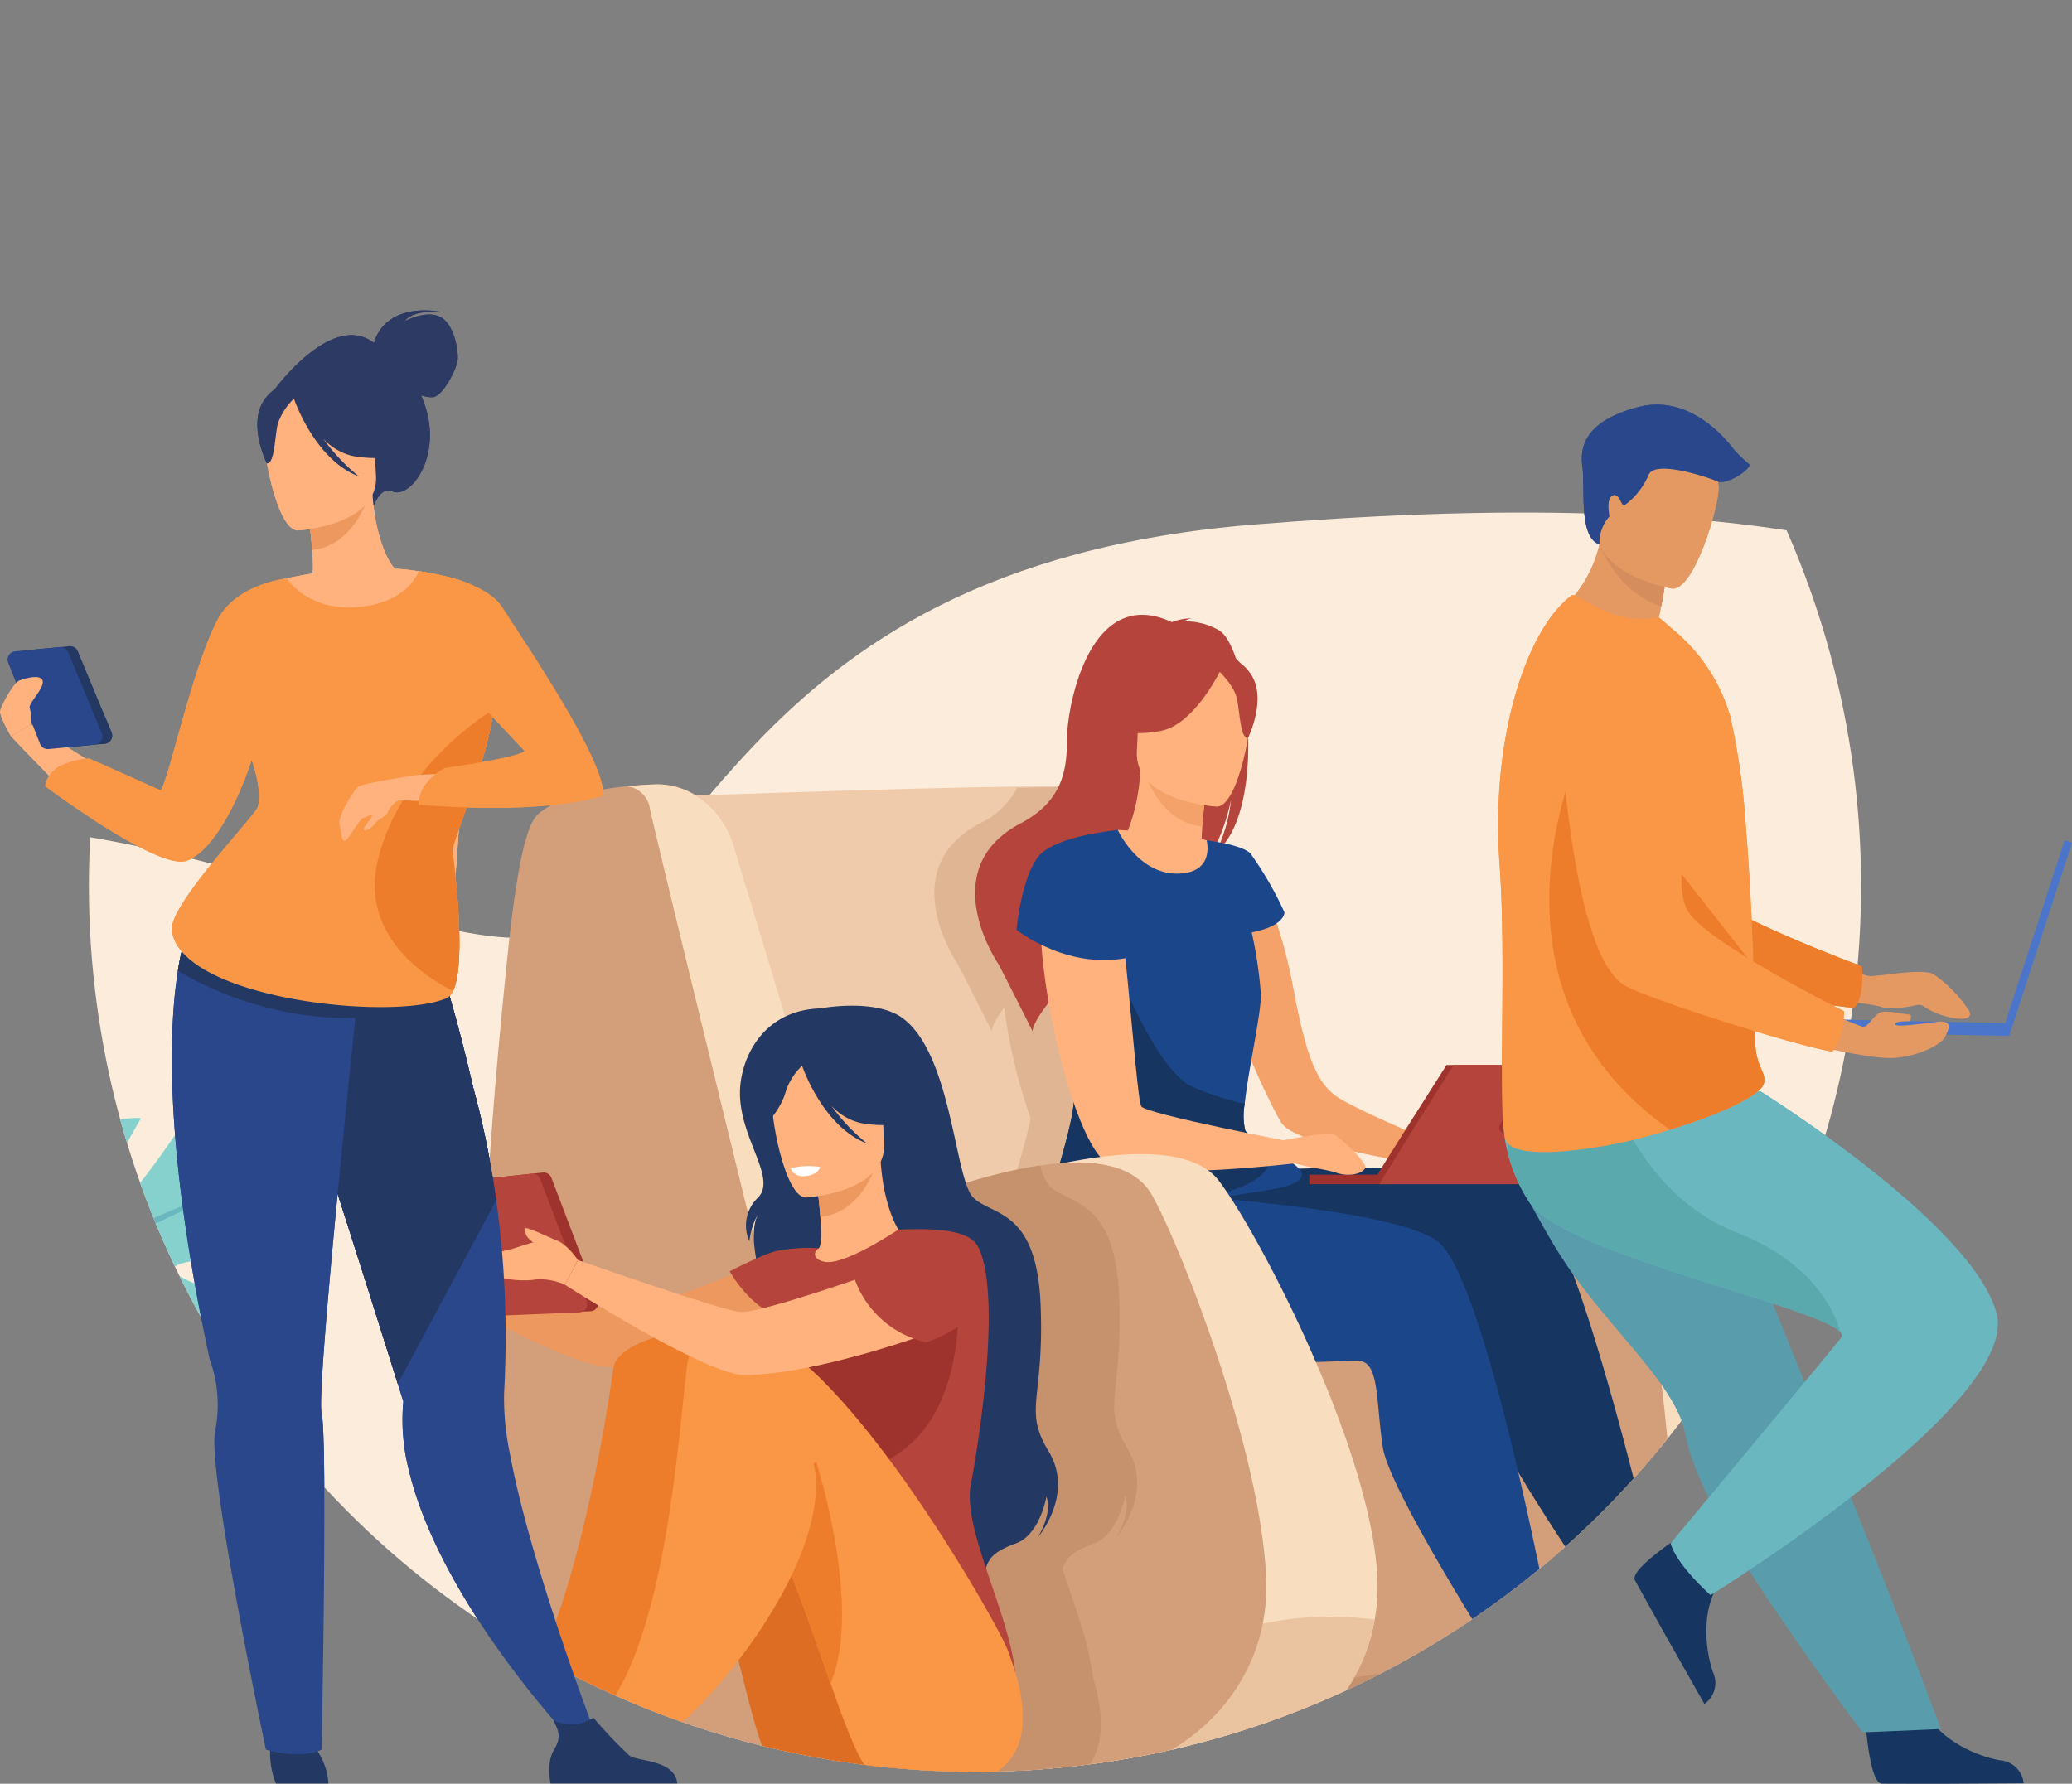 <svg xmlns="http://www.w3.org/2000/svg" xmlns:xlink="http://www.w3.org/1999/xlink" width="294.633" height="253.698" viewBox="0 0 294.633 253.698">
  <rect x="0" y="0" width="294.633" height="253.698" fill="#808080" stroke="none"/>
  <defs>
    <clipPath id="clip-path">
      <circle id="Ellipse_60" data-name="Ellipse 60" cx="126" cy="126" r="126" transform="translate(181 2071)" fill="#fff"/>
    </clipPath>
  </defs>
  <g id="Group_483" data-name="Group 483" transform="translate(-82.358 -1890)">
    <g id="Mask_Group_7" data-name="Mask Group 7" transform="translate(-86 -181)" clip-path="url(#clip-path)">
      <g id="_52324-01" data-name="52324-01" transform="translate(20.312 2100.692)">
        <g id="Group_477" data-name="Group 477" transform="translate(29.688 14.456)">
          <path id="Path_472" data-name="Path 472" d="M166.253,352.338s-28.1-69.467,13.006-110.946c53.014-53.5,121.521-8.781,147.227-10.084s27.154-52.638,103.96-58.769c59.387-4.741,156.917-5.115,136.11,78.755-15.819,63.765,72.2,30.736,55.059,101.179Z" transform="translate(-133.501 -142.105)" fill="#fcecdb"/>
          <g id="Group_467" data-name="Group 467" transform="translate(56.512 113.537)">
            <g id="Group_462" data-name="Group 462" transform="translate(51.077 38.147)">
              <path id="Path_473" data-name="Path 473" d="M662.685,855.79s-6.685-7.8-.412-12.752c0,0,4.582-2.774,8.318-2.548,0,0-5.294,8.877-3.581,9.76s5.186-10.316,5.186-10.316,10.426-1.011,13.78.6c0,0-8.913,7.294-7.036,7.728s11.5-6.725,11.5-6.725,9.7,1.651,9.187,7.571-3.861,7.748-5.331,7.59-10.066-3.439-10.253-2.235,4.987,5.139,8.611,5.323c0,0-6.841,7.545-11.388,5.367s-4.935-5.629-7.77-6.924-5.254-1.291-4.084.029,6.3,2.6,7.921,5.47,3.075,4.8-1.629,4.093-12.351-4.15-12.687-8.092Z" transform="translate(-651.386 -839.62)" fill="#599dad"/>
              <g id="Group_461" data-name="Group 461" transform="translate(0 9.602)">
                <path id="Path_474" data-name="Path 474" d="M682.568,891.9s-26.356-1.016-32.177,6.522a19.063,19.063,0,0,1-5.248,7.366l-.617,1.683s4.567-4.815,6.2-5.107C650.727,902.366,648.171,893.028,682.568,891.9Z" transform="translate(-639.093 -891.857)" fill="#599dad"/>
                <path id="Path_475" data-name="Path 475" d="M621.021,964.71a16.552,16.552,0,0,0-6.05,11.659l1.027.092s1.807-7.73,5.072-10.752S621.021,964.71,621.021,964.71Z" transform="translate(-614.971 -950.777)" fill="#599dad"/>
              </g>
            </g>
            <g id="Group_464" data-name="Group 464" transform="translate(0 16.974)">
              <path id="Path_476" data-name="Path 476" d="M376.118,751.974s10.633-5.955,5.671-14.036c0,0-3.97-4.962-8.223-6.238,0,0,2.269,12.051,0,12.335s-1.56-13.611-1.56-13.611-11.2-5.388-15.6-4.962c0,0,6.947,11.768,4.679,11.484s-10.067-12.193-10.067-12.193-11.484-2.127-13.327,4.679,1.134,10.208,2.835,10.634,12.618.283,12.335,1.7-7.656,3.686-11.768,2.41c0,0,4.537,11.2,10.492,10.633s7.8-4.253,11.484-4.537,6.38.709,4.537,1.7-8.081.325-11.059,2.856-5.388,4.091.142,5.225,15.454.425,17.439-3.828Z" transform="translate(-337.114 -724.438)" fill="#6bb7bf"/>
              <g id="Group_463" data-name="Group 463" transform="translate(5.827 7.12)">
                <path id="Path_477" data-name="Path 477" d="M368.814,763.169s29.774,9.641,33.176,20.416a22.618,22.618,0,0,0,2.836,10.35v2.127s-3.119-7.231-4.821-8.223C400.005,787.839,406.669,778.481,368.814,763.169Z" transform="translate(-368.814 -763.169)" fill="#6bb7bf"/>
                <path id="Path_478" data-name="Path 478" d="M558.4,924.661a19.637,19.637,0,0,1,1.974,15.46L559.2,939.8s1.147-9.348-1.256-14.05S558.4,924.661,558.4,924.661Z" transform="translate(-522.391 -893.894)" fill="#6bb7bf"/>
              </g>
            </g>
            <g id="Group_466" data-name="Group 466" transform="translate(46.706)">
              <path id="Path_479" data-name="Path 479" d="M600.407,668.4s-14.017-7.849-7.476-18.5c0,0,5.233-6.541,10.84-8.223,0,0-2.99,15.886,0,16.259s2.056-17.942,2.056-17.942,14.764-7.1,20.558-6.541c0,0-9.158,15.512-6.168,15.138s13.27-16.073,13.27-16.073,15.138-2.8,17.568,6.167-1.5,13.456-3.738,14.017-16.633.374-16.259,2.242,10.092,4.859,15.512,3.177c0,0-5.981,14.764-13.83,14.017s-10.279-5.607-15.138-5.98-8.41.935-5.98,2.243,10.653.429,14.577,3.765,7.1,5.392-.187,6.887-20.371.561-22.988-5.046Z" transform="translate(-591.193 -632.098)" fill="#86d1cd"/>
              <g id="Group_465" data-name="Group 465" transform="translate(1.812 9.385)">
                <path id="Path_480" data-name="Path 480" d="M668.458,683.155s-39.247,12.709-43.732,26.912a29.815,29.815,0,0,1-3.738,13.643v2.8s4.112-9.531,6.354-10.839C627.342,715.674,618.558,703.339,668.458,683.155Z" transform="translate(-617.323 -683.155)" fill="#6bb7bf"/>
                <path id="Path_481" data-name="Path 481" d="M604.714,896.029a25.884,25.884,0,0,0-2.6,20.379l1.557-.418s-1.512-12.323,1.655-18.521S604.714,896.029,604.714,896.029Z" transform="translate(-601.048 -855.474)" fill="#6bb7bf"/>
              </g>
            </g>
            <path id="Path_482" data-name="Path 482" d="M516.844,1024.723A27.457,27.457,0,0,0,544.3,997.266H489.387A27.458,27.458,0,0,0,516.844,1024.723Z" transform="translate(-461.396 -930.14)" fill="#efcbab"/>
            <path id="Path_483" data-name="Path 483" d="M538.458,1024.5a27.473,27.473,0,0,1-30.867-27.247h6.821A27.461,27.461,0,0,0,538.458,1024.5Z" transform="translate(-476.254 -930.132)" fill="#ffebdc"/>
            <path id="Path_484" data-name="Path 484" d="M543,1139.179H487.324a3.388,3.388,0,0,1,3.388-3.387h48.9a3.39,3.39,0,0,1,3.387,3.387Z" transform="translate(-459.712 -1043.201)" fill="#efcbab"/>
            <rect id="Rectangle_82" data-name="Rectangle 82" width="56.441" height="0.842" transform="translate(27.089 67.125)" fill="#efcdaf"/>
          </g>
          <g id="Group_469" data-name="Group 469" transform="translate(331.391 13.392)">
            <path id="Path_485" data-name="Path 485" d="M2116.31,1090.559s.569,9.178,2.344,9.309c.236.018,9.006.018,9.006.018l11.194-.065a3.631,3.631,0,0,0-3.345-3.267c-3.272-.57-8.75-2.87-10.732-7.2C2122.692,1084.807,2116.31,1090.559,2116.31,1090.559Z" transform="translate(-2064.13 -903.727)" fill="#163560"/>
            <path id="Path_486" data-name="Path 486" d="M2075.011,513.21s5.285,3.005,6.764,3,7.288-1.123,8.906-.3a18.923,18.923,0,0,1,5.1,5.243c.988,1.955-3.98,1.091-6.328-.574a1.482,1.482,0,0,0-1.174-.242c-1.216.265-3.743.724-4.963.273-1.641-.608-10.283-1.282-10.283-1.282Z" transform="translate(-2028.807 -434.919)" fill="#e49963"/>
            <path id="Path_487" data-name="Path 487" d="M1865.06,266.417s5.479,38.939,14.55,42.426c4.477,1.721,24.26,5.622,30.111,6.014,0,0,1.434-1.163,1.084-5.9,0,0-20.726-7.609-23.671-11.747-4.382-6.159,2.72-25.16-2.778-30.945S1869.6,258,1865.06,266.417Z" transform="translate(-1859.066 -229.056)" fill="#ed7d2b"/>
            <path id="Path_488" data-name="Path 488" d="M1844.055,635.316a68.268,68.268,0,0,0,5.352,7.657c5.888,7.433,12.3,13.562,13.415,19.356a26.186,26.186,0,0,0,1.035,3.708c.467,1.327,1.043,2.722,1.708,4.165a128.279,128.279,0,0,0,9.966,17.038c6.45,9.557,12.514,17.531,12.514,17.531l11.122-.474c-.446-1.115-5.3-14.31-11.786-30.436-2.635-6.546-5.437-13.509-8.141-20.224q-.541-1.345-1.077-2.675c-.826-2.055-1.64-4.078-2.434-6.048-6.093-15.142-10.947-27.2-10.947-27.2s-24.353-9.225-26.882-3.247C1835.816,619.4,1837.514,624.226,1844.055,635.316Z" transform="translate(-1836.213 -515.919)" fill="#599dad"/>
            <path id="Path_489" data-name="Path 489" d="M1944.957,961.033s-7.736,4.971-6.985,6.585c.1.215,4.375,7.871,4.375,7.871l5.514,9.743a3.633,3.633,0,0,0,1.222-4.514c-1.1-3.135-1.759-9.038,1.05-12.877C1953.09,963.8,1944.957,961.033,1944.957,961.033Z" transform="translate(-1918.533 -800.422)" fill="#163560"/>
            <path id="Path_490" data-name="Path 490" d="M1866.22,690.4s-4.835-4.264-5.687-7.392c0,0,19.922-23.869,24.243-29.219.2-.245.148-.515-.114-.81-3.263-3.679-39.51-11.157-44.247-18.527a22.833,22.833,0,0,1-3.061-7.057,16.679,16.679,0,0,1-.225-7.6l36.2-1.047s30.141,18.767,33.554,31.563S1866.22,690.4,1866.22,690.4Z" transform="translate(-1836.009 -521.055)" fill="#6bb7bf"/>
            <path id="Path_491" data-name="Path 491" d="M1887.072,660.309c-3.262-3.679-39.51-11.157-44.247-18.527a22.834,22.834,0,0,1-3.061-7.057v-4.581l15.385-2.42s4.363,13.426,17.285,18.46C1884.537,650.9,1886.83,659.266,1887.072,660.309Z" transform="translate(-1838.42 -528.382)" fill="#5aa9ad"/>
            <path id="Path_492" data-name="Path 492" d="M1895.162,202.184c-7.324,1.893-19.464-4.892-19.464-4.892a17.971,17.971,0,0,0,6.461-10.128c.089-.351.168-.71.24-1.079l3.761-.8,5.594,5.011a48.135,48.135,0,0,1-.827,5.657q-.182.936-.421,2.007A17.248,17.248,0,0,1,1895.162,202.184Z" transform="translate(-1867.749 -167.277)" fill="#e49963"/>
            <path id="Path_493" data-name="Path 493" d="M1832.649,272.967c1.049,14.108-.331,35.565.859,39.281,1.027,3.206,12.729,1.3,17.4.23,1.729-.4,3.823-.962,5.986-1.631,6.032-1.868,12.605-4.535,13.311-6.515a1.667,1.667,0,0,0,.065-.228,1.813,1.813,0,0,0-.013-.83c-.235-1.009-1.141-2.1-1.248-4.6-.119-2.79-.1-6.076-.206-9.609-.005-.4-.01-.832-.054-1.228l0-.145c0-.076,0-.15-.005-.226-.1-3.94-.307-8.083-.546-12.191-.152-2.58-.327-5.136-.53-7.584a101.379,101.379,0,0,0-2.173-15.493,24.878,24.878,0,0,0-7.993-12.338l-2.226-1.91a12.871,12.871,0,0,1-8.077-1.076c-2.875-1.365-3.868-2.344-4.368-1.975C1836.185,240.022,1831.41,255.719,1832.649,272.967Z" transform="translate(-1832.453 -207.704)" fill="#f99746"/>
            <path id="Path_494" data-name="Path 494" d="M1889.188,406.641c6.032-1.868,12.605-4.535,13.311-6.515a1.64,1.64,0,0,0,.065-.228c0-.277-.007-.553-.013-.83-.235-1.009-1.141-2.1-1.248-4.6-.119-2.79-.1-6.076-.206-9.609-.005-.4-.011-.832-.054-1.228l0-.145c0-.076,0-.15-.005-.226l-24.388-31.07S1860.256,386.326,1889.188,406.641Z" transform="translate(-1864.749 -303.498)" fill="#ed7d2b"/>
            <path id="Path_495" data-name="Path 495" d="M1920.442,190.3a48.069,48.069,0,0,1-.827,5.657c-5.463-1.765-7.939-6.7-8.767-8.792.089-.351.168-.71.24-1.079l3.761-.8Z" transform="translate(-1896.437 -167.276)" fill="#d68d5d"/>
            <path id="Path_496" data-name="Path 496" d="M1919.68,135.656s-11.912-1.988-10.56-9.387.726-12.639,8.388-11.683,8.621,4.049,8.77,6.629S1922.812,135.983,1919.68,135.656Z" transform="translate(-1894.939 -109.48)" fill="#e49963"/>
            <g id="Group_468" data-name="Group 468" transform="translate(42.329 61.975)">
              <rect id="Rectangle_83" data-name="Rectangle 83" width="1.104" height="28.922" transform="translate(30.335 27.849) rotate(-162.002)" fill="#4a75cb"/>
              <rect id="Rectangle_84" data-name="Rectangle 84" width="30.35" height="1.815" transform="matrix(-1, -0.021, 0.021, -1, 30.344, 27.83)" fill="#4a75cb"/>
            </g>
            <path id="Path_497" data-name="Path 497" d="M2066.06,555.816s9.75,2.57,13.406,2.3,6.7-2.009,7.157-2.916,1.427-2.518-1.062-2.221-5.887.826-5.993.348,2.029-.433,2.029-.433.646-.938-.167-.972-3.183-.677-4.063-.237-1.692,2.065-2.336,2-8.158-3.385-8.158-3.385Z" transform="translate(-2023.117 -465.19)" fill="#e49963"/>
            <path id="Path_498" data-name="Path 498" d="M1878.22,279.114s1.153,39.305,9.785,43.772c4.259,2.2,23.491,8.262,29.264,9.3,0,0,1.553-1,1.728-5.741,0,0-19.761-9.848-22.231-14.285-3.677-6.6,5.478-24.707.65-31.062S1883.656,271.246,1878.22,279.114Z" transform="translate(-1869.807 -240.155)" fill="#f99746"/>
            <path id="Path_499" data-name="Path 499" d="M1899.7,107.2a5.635,5.635,0,0,1,1.429-3.993s-.545-2.545.462-2.965,1.217,1.72,1.678,1.385a10.282,10.282,0,0,0,3.4-4.279c.881-2.349,8.945.5,9.885.919s3.961-1.129,4.548-2.388a17.711,17.711,0,0,1-2.434-2.349c-.755-1.007-6.041-7.8-13.425-5.874s-8.391,5.454-7.971,8.475S1896.677,106.182,1899.7,107.2Z" transform="translate(-1885.29 -87.309)" fill="#2b478b"/>
          </g>
          <g id="Group_470" data-name="Group 470" transform="translate(118.358)">
            <path id="Path_500" data-name="Path 500" d="M688.02,274.86l6.355-.607a1.167,1.167,0,0,1,1.188.714l4.8,11.55a1.167,1.167,0,0,1-.967,1.609l-6.613.632a1.167,1.167,0,0,1-1.2-.735l-4.541-11.575A1.167,1.167,0,0,1,688.02,274.86Z" transform="translate(-684.499 -226.492)" fill="#233862"/>
            <path id="Path_501" data-name="Path 501" d="M930.125,611.279l-3.372,1.79s-18.234-19.335-22.619-37.889a28.849,28.849,0,0,1-.763-9.68s-.265-.84-.729-2.326l-.062-.2c-.2-.652-.447-1.419-.717-2.287-.88-2.8-2.09-6.641-3.468-11.009-3.174-10.052-10.433-32.723-13.535-42.153l22.294-8.066s2.532,5.775,6.171,21.47c.56,2.049,1.122,4.314,1.646,6.782.594,2.8,1.149,5.853,1.611,9.155a140.561,140.561,0,0,1,1.336,18.793c.012,2.808-.056,5.721-.223,8.726a38.5,38.5,0,0,0,.82,8.479C921.325,588.136,930.125,611.279,930.125,611.279Z" transform="translate(-846.017 -410.306)" fill="#2b478b"/>
            <path id="Path_502" data-name="Path 502" d="M1116.623,1112.7H1098.6s-.674-2.875.509-4.831c1.047-1.731.646-2.717-.13-4.149a7,7,0,0,0,3.036.572,6.349,6.349,0,0,0,2.68-.943,64.794,64.794,0,0,0,5.135,5.4C1111.009,1109.593,1116.261,1109.291,1116.623,1112.7Z" transform="translate(-1020.309 -903.185)" fill="#233862"/>
            <path id="Path_503" data-name="Path 503" d="M916.58,536.871l-14,26.107c-.2-.652-.447-1.419-.717-2.287-.88-2.8-2.09-6.641-3.468-11.009-3.174-10.052-10.433-32.723-13.535-42.152l22.294-8.066s2.532,5.775,6.171,21.47c.56,2.049,1.122,4.314,1.646,6.782C915.564,530.512,916.119,533.569,916.58,536.871Z" transform="translate(-846.015 -410.308)" fill="#233862"/>
            <path id="Path_504" data-name="Path 504" d="M690.345,344.779c-.112.1-5.454-5.365-8.307-8.391l2.858-1.74,15.6,9.8Z" transform="translate(-680.479 -275.789)" fill="#ffb27d"/>
            <path id="Path_505" data-name="Path 505" d="M882.56,1119.936a11.661,11.661,0,0,0,.755,5.642h7.468a9.415,9.415,0,0,0-1.846-5.027C887.035,1117.756,882.56,1119.936,882.56,1119.936Z" transform="translate(-844.081 -916.062)" fill="#233862"/>
            <path id="Path_506" data-name="Path 506" d="M899.331,19.1c.1-.478,1.374-5.59,9.307-4.488,0,0-3.958-.213-4.925,1.376,0,0,3.007-1.647,5.039-.6s2.64,5.039,2.437,6.28S909.1,26.7,907.672,26.8a4.224,4.224,0,0,1-1.654-.286,18.854,18.854,0,0,1,.73,2.075c2.022,7.007-2.321,12.755-4.864,11.594-1.63-.745-2.621,2.087-2.621,2.087L885,25.945S893.3,14.391,899.331,19.1Z" transform="translate(-846.135 -14.456)" fill="#2c3a64"/>
            <path id="Path_507" data-name="Path 507" d="M883.55,179.244a20.368,20.368,0,0,0,7.121,3.031c10.976,2.536,15.183-6.741,16.763-13.109a9.436,9.436,0,0,0-3.719-1.142c-.793-.094-1.628-.156-2.319-.19-1.233-.944-3.069-4.808-3.475-10.807l-.517.139-8.651,2.368s.4,2.75.59,5.349c.15,2.034.174,3.977-.211,4.453-.675.146-1.08.242-1.08.242a.025.025,0,0,1,0,.008A55.671,55.671,0,0,0,883.55,179.244Z" transform="translate(-844.948 -130.819)" fill="#ffb27d"/>
            <path id="Path_508" data-name="Path 508" d="M911.857,160.157s.4,2.748.59,5.349c4.9-.491,7.175-5.157,8.061-7.716Z" transform="translate(-868.052 -131.442)" fill="#ed985f"/>
            <path id="Path_509" data-name="Path 509" d="M882.384,96.028s11.633-.642,11.122-7.88.646-12.2-6.8-12.092-8.7,2.968-9.112,5.425S879.345,96.009,882.384,96.028Z" transform="translate(-840.042 -64.731)" fill="#ffb27d"/>
            <path id="Path_510" data-name="Path 510" d="M873.649,70.81c1.64-2.306,3.031-1.926,3.839-1.326a8.142,8.142,0,0,1,10.563.922,13.861,13.861,0,0,0,5.108,7.844s-2.024,1.46-7,.555a8.319,8.319,0,0,1-4.15-2.445,27.172,27.172,0,0,0,5.074,5.363c-6.025-2.277-8.949-10.22-9.244-11.061a9.129,9.129,0,0,0-2.291,3.559c-.447,1.885-.435,5.7-1.551,5.648C874,79.867,871.189,74.268,873.649,70.81Z" transform="translate(-836.044 -58.109)" fill="#2c3a64"/>
            <path id="Path_511" data-name="Path 511" d="M831.541,215.375s18.951-4.6,27.191,2.2L854.614,275l-37.063-8.954s1.043-3.634,8.15-13.3S829.716,228.912,831.541,215.375Z" transform="translate(-791.081 -177.199)" fill="#ffb27d"/>
            <path id="Path_512" data-name="Path 512" d="M833.565,490.839s-.022.195-.06.566c-.017.159-.039.352-.062.577-.159,1.489-.461,4.345-.851,8.059-1.017,9.74-2.613,25.384-3.7,37.733-.851,9.655-1.391,17.3-1.1,18.522.878,3.692,0,47.829,0,47.829-3.15,1.51-7.926,0-7.926,0s-8.391-39.773-7.216-45.3a19.039,19.039,0,0,0-.785-10.247c-6.515-30.34-5.8-47.156-4.507-55.206a33.9,33.9,0,0,1,1.114-4.915,10.3,10.3,0,0,1,.446-1.208A30.659,30.659,0,0,1,833.565,490.839Z" transform="translate(-782.058 -399.429)" fill="#2b478b"/>
            <path id="Path_513" data-name="Path 513" d="M849.42,501.7a36.556,36.556,0,0,1-13,2.809,43.566,43.566,0,0,1-10.7-1.015,49.249,49.249,0,0,1-14.538-5.656,33.908,33.908,0,0,1,1.114-4.915c4.375-3.115,15.193-.134,24.03,3.17l.942.357C844.039,499.038,849.42,501.7,849.42,501.7Z" transform="translate(-785.886 -403.897)" fill="#233862"/>
            <path id="Path_514" data-name="Path 514" d="M772.285,235.9c-.914,6.909-4.575,15.364-5.882,19.915,0,0,2.185,15.8.1,20.138a1.921,1.921,0,0,1-.89,1c-7.728,3.366-37.825.1-39.1-9.611-.462-3.527,11.464-15.936,12.159-17.441.289-.623.6-2.642-.8-6.825-1.982,6.11-5.642,13.165-9.324,14.369-4.046,1.324-20.044-10.6-20.044-10.6s-.092-1.448,1.93-2.818a12.337,12.337,0,0,1,4.288-1.178l10.23,4.578c1.284-2.2,4.483-17.395,8.054-24.255,2.685-5.157,9.854-5.9,9.854-5.9s2.984,4.733,10.2,4.061,8.536-5.089,8.536-5.089,6.4.851,8.372,2.442C770.311,218.954,773.485,226.845,772.285,235.9Z" transform="translate(-702.08 -179.145)" fill="#f99746"/>
            <path id="Path_515" data-name="Path 515" d="M974.429,343.1s2.185,15.8.1,20.138c-5.63-2.826-12.969-8.927-10.735-18.458,3.244-13.849,16.518-21.6,16.518-21.6C979.4,330.1,975.736,338.551,974.429,343.1Z" transform="translate(-910.104 -266.435)" fill="#ed7d2b"/>
            <path id="Path_516" data-name="Path 516" d="M947.355,373.75s-8.015,1.162-8.655,1.76-2.851,4.075-2.578,5.284.244,2.456.735,2.37,2.091-3.159,2.7-3.3,1.1-.555,1.177-.285-1.23,1.563-1.166,1.93,1.091-.063,1.552-.776,1.612-1.067,1.785-1.511.967-1.916,2.046-1.848S947.355,373.75,947.355,373.75Z" transform="translate(-887.837 -307.703)" fill="#ffb27d"/>
            <path id="Path_517" data-name="Path 517" d="M993.284,372.033l-7.8.316-2.668,3.637,10.607.355Z" transform="translate(-925.967 -306.302)" fill="#ffb27d"/>
            <path id="Path_518" data-name="Path 518" d="M997.331,216.236s9.295,1.1,11.854,5.089c3.236,5.04,14.668,21.753,14.422,26.81,0,0-7.122,2.837-26.269,1.316,0,0-.348-2.9,3.68-5.22,0,0,10.279-1.408,11.412-2.405l-7.632-8.11Z" transform="translate(-937.813 -179.144)" fill="#f99746"/>
            <path id="Path_519" data-name="Path 519" d="M680.489,275.545l6.355-.607a1.167,1.167,0,0,1,1.188.714l4.8,11.55a1.167,1.167,0,0,1-.966,1.609l-6.613.632a1.167,1.167,0,0,1-1.2-.736l-4.54-11.574A1.167,1.167,0,0,1,680.489,275.545Z" transform="translate(-678.352 -227.05)" fill="#2b478b"/>
            <path id="Path_520" data-name="Path 520" d="M675.115,306.6s-1.678-2.895-1.552-3.608,1.863-4.021,2.755-4.349c1.594-.587,3.832-.951,3.217.727-.406,1.108-2.014,2.713-1.734,3.217a7.036,7.036,0,0,1,.172,2.274Z" transform="translate(-673.556 -246)" fill="#ffb27d"/>
          </g>
          <g id="Group_475" data-name="Group 475" transform="translate(186.877 43.3)">
            <path id="Path_521" data-name="Path 521" d="M1781.6,732.717c-2.277,14.594-17.17,23.887-32.445,23.887H1718.9l2.366-85.061s28.866-9.265,36.116-.452c6.352,7.721,23.577,38.286,24.483,56.377A25.663,25.663,0,0,1,1781.6,732.717Z" transform="translate(-1595.257 -590.582)" fill="#f9ddbf"/>
            <path id="Path_522" data-name="Path 522" d="M1623.07,686.879s40.813-20.832,48.543-7.224c4.1,7.225,15.4,36.051,16.234,54.142.81,17.578-14.418,29.135-30.083,29.135h-27.823Z" transform="translate(-1517.045 -596.91)" fill="#c6916d"/>
            <path id="Path_523" data-name="Path 523" d="M1273.455,459.806c-.344,1.77-3.648,3.413-8.552,4.867q-1.3.385-2.734.752c-16.689,4.262-46.251,6.642-49.069,5.385-3.894-1.737-27.791-86.644-27.791-86.644s22.812-.857,40.928-1.275c6.2-.141,11.845-.232,15.842-.22a9.85,9.85,0,0,1,1.375.1,6.525,6.525,0,0,1,4.031,2.063c2.917,3.135,3.64,9.326,6.34,16.169,2.67,6.767,5.947,15.211,9.055,23.592.8,2.16,1.591,4.315,2.356,6.438q.325.9.642,1.787C1270.473,445.669,1274.01,456.938,1273.455,459.806Z" transform="translate(-1159.755 -358.283)" fill="#efcbab"/>
            <path id="Path_524" data-name="Path 524" d="M1850.036,1021.469c-2.278,14.594-17.17,23.887-32.445,23.887h-14.84C1812.646,1038.649,1821.594,1017.976,1850.036,1021.469Z" transform="translate(-1663.696 -879.334)" fill="#eac3a0"/>
            <path id="Path_525" data-name="Path 525" d="M1438.1,433.243c-.759-.124-1.737-.285-2.846-.473a2.587,2.587,0,0,1-.524-.713c-.447-.982-.141-3.8.371-7.038-3.108-8.381-6.385-16.826-9.056-23.592-2.7-6.844-3.423-13.035-6.34-16.169a6.526,6.526,0,0,0-4.031-2.063c-2.408.034-4.951.076-7.573.124a11.708,11.708,0,0,1-5.312,5.051c-12.376,6.515-3.2,19.94-3.2,19.94.089.06,4.912,9.647,4.912,9.647-.017-.67.633-1.868,1.745-3.393A78.748,78.748,0,0,0,1410,430.335c-.875,4.425-3.118,11.017-4.32,16.059-.961,4.021-1.259,7.052.329,7.2a3.606,3.606,0,0,0,.589,0,8.192,8.192,0,0,0,.967,4.408c3.1,6,18.022,7.075,29.555,7.1,4.9-1.453,8.208-3.1,8.552-4.867C1446.226,457.365,1442.689,446.1,1438.1,433.243Z" transform="translate(-1331.971 -358.711)" fill="#e0b594"/>
            <path id="Path_526" data-name="Path 526" d="M1538.649,793.165c-5.84,8.114-14.8,13.315-24.777,13.154l-42.9.022-20.553.01,23.124-76.158s58.529-5.823,65.745,1.942c3.352,3.6,5.232,19.93,6.286,36.386A38.031,38.031,0,0,1,1538.649,793.165Z" transform="translate(-1376.133 -640.211)" fill="#d39e7a"/>
            <path id="Path_527" data-name="Path 527" d="M1629.9,1070.807c-5.84,8.114-14.8,13.315-24.777,13.154l-42.9.022c5.048-4.238,20.924-16.262,37.922-15.693C1613.034,1068.72,1623.268,1068.534,1629.9,1070.807Z" transform="translate(-1467.388 -917.853)" fill="#c6916d"/>
            <g id="Group_474" data-name="Group 474" transform="translate(70.138)">
              <path id="Path_528" data-name="Path 528" d="M1613.684,449.521s3.564,5.274,5.6,16.362c1.78,9.711,3.341,13.3,5.912,15.287s16.9,7.871,16.9,7.871l-1.071,2.509s-21-2.86-23.355-6.369-11.35-24.243-10.652-29.018S1613.684,449.521,1613.684,449.521Z" transform="translate(-1574.045 -412.845)" fill="#f4a269"/>
              <g id="Group_471" data-name="Group 471" transform="translate(89.925 137.995)">
                <path id="Path_529" data-name="Path 529" d="M1918.169,1015.205c-.189,2.048,2.662,2.546,5.964,2.71s2.3.841,6.829,1.66,6.338-.419,6.666-1.03c.292-.542-1.812-1.391-4.054-2.349-.282-.12-.565-.243-.847-.366-2.524-1.109-3.939-3.373-5.906-5.471-1.864-1.987-3.633-8.351-3.633-8.351l-6.149-1.313s1.727,5.727,2.326,8.172a7.578,7.578,0,0,1-.629,4.27A7.965,7.965,0,0,0,1918.169,1015.205Z" transform="translate(-1917.038 -1000.695)" fill="#ffb27d"/>
                <path id="Path_530" data-name="Path 530" d="M1929.112,1073.151c3.3.165,2.3.841,6.829,1.66s6.339-.418,6.666-1.03c.292-.542-1.812-1.391-4.054-2.35l-.035.038a12.885,12.885,0,0,1-6.854.082c-2.993-.813-5.888-2.6-7.95-3.18a8.037,8.037,0,0,0-.566,2.069C1922.959,1072.489,1925.81,1072.987,1929.112,1073.151Z" transform="translate(-1922.017 -1055.931)" fill="#c65447"/>
              </g>
              <path id="Path_531" data-name="Path 531" d="M1554.479,662.506s40.861-3.075,48.553,1.78,20.03,61.4,20.03,61.4a5.019,5.019,0,0,1-2.462.794,20.641,20.641,0,0,1-5.065-.759s-17.73-25.3-18.979-31.677-.944-12.062-3.788-12.214-38.294,4.31-43.657-5.137-.929-18.8-.929-18.8Z" transform="translate(-1524.656 -582.919)" fill="#163560"/>
              <g id="Group_472" data-name="Group 472" transform="translate(74.289 144.557)">
                <path id="Path_532" data-name="Path 532" d="M1833.108,1050.9c-.189,2.048,2.662,2.546,5.964,2.71s2.3.841,6.829,1.66,6.338-.419,6.666-1.03c.292-.543-1.812-1.391-4.054-2.35-.282-.119-.565-.243-.847-.366-2.523-1.109-3.939-3.372-5.906-5.471-1.864-1.988-3.633-8.35-3.633-8.35l-6.149-1.313s1.727,5.727,2.326,8.172a7.577,7.577,0,0,1-.63,4.27A8.064,8.064,0,0,0,1833.108,1050.9Z" transform="translate(-1831.977 -1036.394)" fill="#ffb27d"/>
                <path id="Path_533" data-name="Path 533" d="M1844.052,1108.861c3.3.165,2.3.841,6.829,1.66s6.338-.419,6.666-1.03c.292-.542-1.812-1.391-4.054-2.35l-.035.039a12.884,12.884,0,0,1-6.854.082c-2.994-.813-5.888-2.6-7.95-3.18a8.038,8.038,0,0,0-.566,2.069C1837.9,1108.2,1840.75,1108.7,1844.052,1108.861Z" transform="translate(-1836.957 -1091.639)" fill="#c65447"/>
              </g>
              <path id="Path_534" data-name="Path 534" d="M1495.24,696.732s36.3,1.718,43.8,6.869,17.625,62.137,17.625,62.137a5.02,5.02,0,0,1-2.491.7,20.646,20.646,0,0,1-5.031-.955s-16.732-25.973-17.732-32.391-.474-12.09-3.31-12.353-38.433,2.816-43.424-6.832S1495.24,696.732,1495.24,696.732Z" transform="translate(-1473.421 -614.613)" fill="#1c468a"/>
              <path id="Path_535" data-name="Path 535" d="M1462.6,252.248a9.413,9.413,0,0,0-5.019-1.312,2.382,2.382,0,0,1,1.106-.437,7.9,7.9,0,0,0-2.861.546c-11.794-5.471-14.885,12.225-14.906,16.383s-.311,8.926-6.6,12.236c-12.376,6.514-3.2,19.94-3.2,19.94.09.061,4.913,9.648,4.913,9.648-.083-3.367,16.534-20,24.941-24.747,2.154-2.756,3.19-7.809,3.269-8.207a22.063,22.063,0,0,1-2.154,7.479C1469.331,277.953,1466.868,255.066,1462.6,252.248Z" transform="translate(-1427.845 -250.005)" fill="#b5453c"/>
              <path id="Path_536" data-name="Path 536" d="M1538,416.471s3.2.139,6.584.46a25.6,25.6,0,0,1,6.042,1.012c3.2,1.337,2.864,7-3.849,5.952S1537.527,418.151,1538,416.471Z" transform="translate(-1517.704 -385.871)" fill="#ffb27d"/>
              <path id="Path_537" data-name="Path 537" d="M1551.972,383.057c.039.021.958,4.872-3.438,4.678-2.885-.127-9.108-3.619-8.559-6.089.261-1.174,2.442-4.221,2.88-11.176l.525.14,8.832,2.369s-.392,2.8-.574,5.456C1551.483,380.663,1551.478,382.785,1551.972,383.057Z" transform="translate(-1519.335 -348.326)" fill="#ffb27d"/>
              <path id="Path_538" data-name="Path 538" d="M1567.487,373.6s-.391,2.8-.574,5.456c-5-.475-7.342-5.22-8.258-7.825Z" transform="translate(-1534.609 -348.95)" fill="#f4a269"/>
              <path id="Path_539" data-name="Path 539" d="M1541.694,285.4a26.38,26.38,0,0,1-2.741-7.91c-.281-2.562,1.634-11.86,10.973-9.879a12.84,12.84,0,0,1,5.179,2.363c1.955,1.519,4.711,4.7.862,12.67l-1.043,2.709Z" transform="translate(-1518.507 -264.147)" fill="#b5453c"/>
              <path id="Path_540" data-name="Path 540" d="M1564.307,308.09s-11.862-.594-11.378-7.976-.722-12.43,6.873-12.362,8.88,2.981,9.317,5.484S1567.4,308.055,1564.307,308.09Z" transform="translate(-1529.924 -280.813)" fill="#ffb27d"/>
              <path id="Path_541" data-name="Path 541" d="M1548.667,281.142s-3.821,8.443-8.886,9.391-7.135-.53-7.135-.53a14.13,14.13,0,0,0,5.167-8.022S1546.494,276.857,1548.667,281.142Z" transform="translate(-1513.381 -274.024)" fill="#b5453c"/>
              <path id="Path_542" data-name="Path 542" d="M1615.17,286.594s2.294,2.095,2.76,4.014.473,5.806,1.61,5.749c0,0,2.837-5.723.312-9.235C1617.174,283.4,1615.17,286.594,1615.17,286.594Z" transform="translate(-1580.735 -278.826)" fill="#b5453c"/>
              <path id="Path_543" data-name="Path 543" d="M1512.173,466.078c-.96,1.148-3.957,1.5-7.161,2.027a21.516,21.516,0,0,0-7.052,2.044c-4.276,2.51-18.247,11-22.341,10.609-1.588-.149-1.291-3.18-.329-7.2,1.514-6.35,4.682-15.169,4.682-19a111.418,111.418,0,0,1,1.626-12.708q.114-.684.23-1.381c1.839-11.009,4.387-23.99,4.387-23.99s2.841,6.2,8.378,6.2,4.249-4.728,4.249-4.728,5.052.594,6.245,1.88a49.433,49.433,0,0,1,4.822,8.358s.123,1.928-4.652,2.846a62.681,62.681,0,0,1,1.3,8.723c.1,2.578-1.759,10.645-2.294,15.663a9.261,9.261,0,0,0,.074,3.8,7.389,7.389,0,0,0,2.923,2.41C1509.958,463.2,1513.313,464.713,1512.173,466.078Z" transform="translate(-1465.922 -385.874)" fill="#1c468a"/>
              <path id="Path_544" data-name="Path 544" d="M1507.26,553.265c3.064,5.224-8.311,6.8-10.193,7.9-4.276,2.51-17.353,11.613-21.448,11.227-1.588-.149-1.291-3.18-.329-7.2,1.514-6.35,4.682-15.169,4.682-19a111.321,111.321,0,0,1,1.626-12.708l4.929-4.732s5.281,13.65,10.316,15.888a42.36,42.36,0,0,0,7.419,2.415,9.261,9.261,0,0,0,.074,3.8A7.406,7.406,0,0,0,1507.26,553.265Z" transform="translate(-1465.923 -477.509)" fill="#163560"/>
              <path id="Path_545" data-name="Path 545" d="M1487.795,435.71s-4.214-2.559-8.289,2.3,2.9,39.559,8.934,41.342c6.706,1.98,26.079-.317,26.079-.317l-.373-3.028s-20.624-3.954-21.481-5.056S1489.938,436.27,1487.795,435.71Z" transform="translate(-1469.016 -401.023)" fill="#ffb27d"/>
              <path id="Path_546" data-name="Path 546" d="M1474.23,416.471s-8.655.781-11.168,3.627-3.248,10.56-3.248,10.56,7.622,6.153,16.8,3.765Z" transform="translate(-1453.937 -385.871)" fill="#1c468a"/>
              <g id="Group_473" data-name="Group 473" transform="translate(47.527 64.023)">
                <rect id="Rectangle_85" data-name="Rectangle 85" width="11.432" height="1.351" transform="translate(0 15.607)" fill="#9e332e"/>
                <path id="Path_547" data-name="Path 547" d="M1735.36,615.063c.112-.447,10.509-16.773,10.509-16.773H1769l-11.6,16.334Z" transform="translate(-1726.358 -598.29)" fill="#9e332e"/>
                <path id="Path_548" data-name="Path 548" d="M1740.66,615.248c.112-.447,10.543-16.958,10.543-16.958h22.126l-11.039,16.958Z" transform="translate(-1730.684 -598.29)" fill="#b5453c"/>
                <path id="Path_549" data-name="Path 549" d="M1835.826,639.394a1.847,1.847,0,0,1-1.61,1.2.825.825,0,0,1-.785-1.2,1.848,1.848,0,0,1,1.61-1.2A.825.825,0,0,1,1835.826,639.394Z" transform="translate(-1806.344 -630.86)" fill="#9e332e"/>
              </g>
              <path id="Path_550" data-name="Path 550" d="M1664.19,652.359s6.715-1.3,7.473-.975,4.982,4.116,4.549,4.874-2.167,1.3-4.116.65-6.174-.975-6.932-1.949A6.371,6.371,0,0,1,1664.19,652.359Z" transform="translate(-1620.744 -577.559)" fill="#ffb27d"/>
            </g>
            <path id="Path_551" data-name="Path 551" d="M1481.52,733.478c-2.453,14.154-15.916,23.124-29.716,23.124h-27.823l2.177-85.061s26.546-9.265,33.213-.452c5.842,7.721,21.683,38.286,22.517,56.377A27.655,27.655,0,0,1,1481.52,733.478Z" transform="translate(-1354.554 -590.58)" fill="#f9ddbf"/>
            <path id="Path_552" data-name="Path 552" d="M1506.2,1025.565c-2.454,14.154-15.916,23.124-29.716,23.124h-22.265C1464.639,1041.626,1478.67,1022.109,1506.2,1025.565Z" transform="translate(-1379.231 -882.667)" fill="#eac3a0"/>
            <path id="Path_553" data-name="Path 553" d="M1130.128,523.02q-.312.023-.624.04-.66.035-1.324.045c-.146,0-.294,0-.441,0h-27.823l0-.013-1.606.02c-2.865.035-5.857.069-8.633.092q-.7.008-1.375.012l-.5,0c-2.742.018-5.167.027-6.9.015a45.911,45.911,0,0,1-6.881-.53,30.729,30.729,0,0,1-7.668-2.193,25.082,25.082,0,0,1-2.439-1.238,24.028,24.028,0,0,1-3.018-2.058,27.211,27.211,0,0,1-6.419-7.537,41.246,41.246,0,0,1-3.334-7.268,70.247,70.247,0,0,1-2.927-11.662,151.536,151.536,0,0,1-1.865-21.959q-.111-5.087-.017-10.734.148-9.027.806-19.549c.611-9.863,1.546-20.742,2.781-32.718,1.126-10.939,2.425-18.584,4.315-20.326,2.787-2.569,8.6-3.6,12.645-4.017h0c2.51-.257,4.335-.277,4.335-.277,4.941,0,9.333,3.548,10.918,8.819,3.228,10.734,8.993,29.924,14.993,50l.091.3,1.035,3.467c.052.177.106.353.159.529.338-.151.688-.309,1.051-.468a.26.26,0,0,1,.037-.017c1.438-.638,3.066-1.336,4.823-2.048h0q1.367-.554,2.828-1.116c2.745-1.052,5.709-2.093,8.713-2.989,1.333-.4,2.675-.77,4.009-1.1,1.713-.425,3.413-.784,5.07-1.051l.144-.023c.2-.032.391-.06.586-.089,7.144-1.049,13.343-.32,15.907,4.2,4.1,7.247,15.4,36.157,16.233,54.3C1158.593,510.617,1144.913,521.91,1130.128,523.02Z" transform="translate(-1046.294 -357.059)" fill="#d39e7a"/>
            <path id="Path_554" data-name="Path 554" d="M1176.926,447.684s-14.28-58.178-15.311-63.067a3.691,3.691,0,0,0-3.3-3.169c2.51-.257,4.336-.276,4.336-.276,4.941,0,9.332,3.536,10.918,8.792,3.458,11.464,9.827,32.6,16.278,54.137C1189.52,444.092,1176.926,447.684,1176.926,447.684Z" transform="translate(-1137.723 -357.06)" fill="#f9ddbf"/>
            <path id="Path_555" data-name="Path 555" d="M1369.054,716.367c-3.821-6.317-.613-7.5-1.2-21.652s-7.175-12.981-9.908-15.716a7.378,7.378,0,0,1-1.326-2.907c-.195.029-.389.057-.586.089l-.144.024c-1.656.267-3.356.626-5.07,1.051-1.334.329-2.677.7-4.01,1.1-3,.9-5.968,1.937-8.713,2.989-.974.373-1.917.747-2.828,1.116-2.365,14.844-6.023,81.364-6.023,81.364.03.032.059.062.089.092,2.987-.027,6.216-.062,9.287-.1.438-.007.873-.011,1.3-.017l0,.013h21c.028-.015.057-.034.085-.05l.057-.035c5.639-3.5,4.38-10.514,3.052-14.913-.535-4.7-2.613-10.213-4.311-15.335.527-1.559,1.267-2.45,4.444-3.623,3.53-1.3,4.456-6.855,4.456-6.855.943,2.484-1.213,5.912-1.27,6C1367.562,728.86,1372.834,722.61,1369.054,716.367Z" transform="translate(-1277.235 -597.767)" fill="#c6916d"/>
          </g>
          <g id="girl_2_5_" transform="translate(174.407 98.889)">
            <path id="Path_556" data-name="Path 556" d="M1057.252,739.2s-21.182,9.228-25.026,9.06-27.537-7.216-27.537-7.216l.6,4.076s18.284,10.515,24.676,11.112c6.293.587,27.812-5.648,29.889-6.965S1063.289,740.529,1057.252,739.2Z" transform="translate(-999.867 -704.861)" fill="#ed985f"/>
            <path id="Path_557" data-name="Path 557" d="M1257.345,552.8s7.814-1.484,11.706,1.358c7.049,5.148,7.428,22.9,10.07,25.54s9.011,1.516,9.578,15.2-2.536,14.824,1.16,20.931-1.563,12.219-1.563,12.219,2.154-3.371,1.231-5.8c0,0-.9,5.37-4.309,6.629s-3.916,2.182-4.461,4.028c0,0-29.1-14.914-29.136-25.492s-5.728-21.057-2.931-25.64a10.143,10.143,0,0,0-1.4,4.143,5.454,5.454,0,0,1,1.231-6.209c2.909-2.993-3.412-9.188-2.476-16.363C1246.689,558.409,1250.145,553.013,1257.345,552.8Z" transform="translate(-1196.779 -552.411)" fill="#233862"/>
            <path id="Path_558" data-name="Path 558" d="M1276.63,695.377a20.371,20.371,0,0,0,7.121,3.03c10.976,2.536,15.183-6.741,16.763-13.109a9.429,9.429,0,0,0-3.719-1.142c-.793-.094-1.628-.156-2.319-.19-1.232-.944-3.069-4.808-3.475-10.807l-.517.139-8.651,2.368s.4,2.75.591,5.349c.15,2.034.174,3.978-.211,4.453-.675.146-1.08.242-1.08.242a.033.033,0,0,1,0,.008A55.416,55.416,0,0,0,1276.63,695.377Z" transform="translate(-1221.819 -650.963)" fill="#ffb27d"/>
            <path id="Path_559" data-name="Path 559" d="M1304.93,676.29s.4,2.747.59,5.349c4.9-.491,7.175-5.157,8.061-7.716Z" transform="translate(-1244.917 -651.586)" fill="#ed985f"/>
            <path id="Path_560" data-name="Path 560" d="M1275.46,612.161s11.633-.642,11.122-7.88.646-12.2-6.8-12.092-8.7,2.968-9.112,5.425S1272.422,612.141,1275.46,612.161Z" transform="translate(-1216.91 -584.876)" fill="#ffb27d"/>
            <path id="Path_561" data-name="Path 561" d="M1263.483,586.943c1.64-2.306,3.031-1.926,3.839-1.326a8.142,8.142,0,0,1,10.563.921,13.86,13.86,0,0,0,5.108,7.844s-2.024,1.46-7,.555a8.319,8.319,0,0,1-4.15-2.445,27.174,27.174,0,0,0,5.074,5.364c-6.025-2.278-8.949-10.22-9.243-11.061a9.127,9.127,0,0,0-2.292,3.558c-.447,1.885-2.376,4.831-3.49,4.781C1261.895,595.134,1261.023,590.4,1263.483,586.943Z" transform="translate(-1209.67 -578.253)" fill="#233862"/>
            <path id="Path_562" data-name="Path 562" d="M1272.3,761.6c1.051-5.37,4.476-26.826,1.051-33.73-1.23-2.48-6.057-2.7-11.353-2.486-1.648,1.064-7.928,5.084-10.507,4.583-.028-.005-.078-.017-.145-.034-1.214-.3-1.673-1.157-.66-1.893a23.112,23.112,0,0,0-5.88.36c-1.84.346-6.8,2.914-6.8,2.914s2.5,4.515,6.184,6.073c-.626,5.605.305,8.078,6.12,21.024,4.914,10.944-.663,20.8-.663,20.8s28.926,23.257,29.086,11.415C1278.854,781.708,1270.958,768.465,1272.3,761.6Z" transform="translate(-1190.294 -693.536)" fill="#b5453c"/>
            <path id="Path_563" data-name="Path 563" d="M1173.382,873.556a5.377,5.377,0,0,1-3.869-2.355q-.21-.313-.448-.673c-3.292-4.984-4.573-20.249-11.979-36.51-1.8-3.959-8.279-4.671-10.045-9.147,0,0-4.346-14.506,8.318-14.934s33.916,40.362,34.251,44.64C1189.936,858.719,1197.983,876.331,1173.382,873.556Z" transform="translate(-1115.464 -762.594)" fill="#dd6d22"/>
            <path id="Path_564" data-name="Path 564" d="M1019.72,1112.7h18.025s.674-2.875-.51-4.831c-1.047-1.731-.646-2.717.13-4.149a7,7,0,0,1-3.036.572,6.351,6.351,0,0,1-2.681-.943,64.852,64.852,0,0,1-5.135,5.4C1025.336,1109.593,1020.082,1109.291,1019.72,1112.7Z" transform="translate(-1012.135 -1002.074)" fill="#9e332e"/>
            <path id="Path_565" data-name="Path 565" d="M1293.232,769.79s2.346,21.343-12.868,25.816-19.533-19.638-7.249-21.372A118.218,118.218,0,0,0,1293.232,769.79Z" transform="translate(-1213.125 -729.831)" fill="#9e332e"/>
            <path id="Path_566" data-name="Path 566" d="M1089.253,811.585c-1.085,8.137-5.324,33.819-12.8,46.348-2.41,4.04,6.073,6.3,6.118,6.292,1.138-.3,3.033-2.112,3.907-2.9,6.07-5.471,18.392-20.96,18.392-33.379,0-6.056.106-17.62-4.3-20.559C1097.862,805.578,1089.683,808.353,1089.253,811.585Z" transform="translate(-1058.088 -760.05)" fill="#ed7d2b"/>
            <path id="Path_567" data-name="Path 567" d="M1231.927,869.11s-.668-.93-1.833-2.7c-1.386-2.1-2.92-6.231-4.781-11.527-1.955-5.56-4.274-12.4-7.173-19.517-.894-2.2-1.844-4.421-2.854-6.641-1.8-3.959-6.766-3.412-8.532-7.887,0,0-6.889-15.515,5.774-15.943s36.728,41.5,38.11,45.565C1252.154,854.909,1259.538,873.37,1231.927,869.11Z" transform="translate(-1163.262 -758.483)" fill="#f99746"/>
            <path id="Path_568" data-name="Path 568" d="M1091.7,1112.7h18.025s.674-2.875-.509-4.831c-1.048-1.731-.646-2.717.13-4.149a7,7,0,0,1-3.036.572,6.348,6.348,0,0,1-2.68-.943,64.879,64.879,0,0,1-5.136,5.4C1097.314,1109.593,1092.062,1109.291,1091.7,1112.7Z" transform="translate(-1070.883 -1002.074)" fill="#b5453c"/>
            <path id="Path_569" data-name="Path 569" d="M1284.173,936.864c-1.955-5.56-4.275-12.4-7.173-19.517.757-5.392,2.39-10.11,5.135-12.011C1282.136,905.337,1288.8,925.971,1284.173,936.864Z" transform="translate(-1222.121 -840.46)" fill="#ed7d2b"/>
            <path id="Path_570" data-name="Path 570" d="M1158.514,812.441c-1.085,8.137-2.614,34.4-10.09,46.925-2.41,4.04,6.073,6.3,6.119,6.292,1.137-.3,3.033-2.112,3.907-2.9,6.07-5.47,18.392-20.96,18.392-33.379,0-6.055-7.106-17.134-11.509-20.073A4.43,4.43,0,0,0,1158.514,812.441Z" transform="translate(-1116.829 -761.483)" fill="#f99746"/>
            <g id="Group_476" data-name="Group 476" transform="translate(0 23.727)">
              <path id="Path_571" data-name="Path 571" d="M988.247,683.452l18.459-1.96a1.192,1.192,0,0,1,1.239.761l6.6,17.354a1.191,1.191,0,0,1-1.065,1.614l-18.316.739a1.192,1.192,0,0,1-1.147-.731L987.274,685.1A1.192,1.192,0,0,1,988.247,683.452Z" transform="translate(-985.577 -681.484)" fill="#9e332e"/>
              <path id="Path_572" data-name="Path 572" d="M979.525,684.365l18.459-1.96a1.191,1.191,0,0,1,1.239.761l6.6,17.354a1.191,1.191,0,0,1-1.065,1.614l-18.316.739a1.191,1.191,0,0,1-1.147-.731l-6.747-16.132A1.191,1.191,0,0,1,979.525,684.365Z" transform="translate(-978.459 -682.23)" fill="#b5453c"/>
              <path id="Path_573" data-name="Path 573" d="M1039.6,732.2a.759.759,0,0,1,.713-1.122,1.774,1.774,0,0,1,1.53,1.122.759.759,0,0,1-.714,1.122A1.775,1.775,0,0,1,1039.6,732.2Z" transform="translate(-1028.3 -721.961)" fill="#9e332e"/>
              <path id="Path_574" data-name="Path 574" d="M987.107,699.574a.373.373,0,0,1,.35-.551.872.872,0,0,1,.752.551.373.373,0,0,1-.35.551A.871.871,0,0,1,987.107,699.574Z" transform="translate(-985.488 -695.799)" fill="#9e332e"/>
            </g>
            <path id="Path_575" data-name="Path 575" d="M1164.941,739.2s-25.583,9.421-29.427,9.228c-2.485-.125-23.136-7.384-23.136-7.384l-1.854,3.507s20.1,12.919,25.626,12.855c10.91-.126,29.318-6.823,31.4-8.139S1170.979,740.529,1164.941,739.2Z" transform="translate(-1086.247 -704.861)" fill="#ffb27d"/>
            <path id="Path_576" data-name="Path 576" d="M1061.7,736.172s-1.854-2.853-3.7-2.937-5.035,1.259-6.125,1.468-4.2,1.217-3.273,2.727,5.2,1.846,7.049,1.51a8.555,8.555,0,0,1,4.2.738Z" transform="translate(-1035.574 -699.993)" fill="#ffb27d"/>
            <path id="Path_577" data-name="Path 577" d="M1083.687,726.221s-2.936-1.347-3.775-1.6-.671,0-.419.8,1.762,1.554,1.762,1.8S1083.687,726.221,1083.687,726.221Z" transform="translate(-1060.753 -692.89)" fill="#ffb27d"/>
            <path id="Path_578" data-name="Path 578" d="M994.292,727.317s1.851-2.928,2.457-3.048c1.846-.365,1.846,2.067,1.455,3.635-.42,1.682-1.842,3.271-2.236,3.132S993.857,728.864,994.292,727.317Z" transform="translate(-991.324 -692.647)" fill="#ffb27d"/>
            <path id="Path_579" data-name="Path 579" d="M994.023,744.207a4.9,4.9,0,0,0,2.527,5Z" transform="translate(-991.126 -708.95)" fill="#ffb27d"/>
            <path id="Path_580" data-name="Path 580" d="M1285.13,677.036a10.737,10.737,0,0,1,4.194-.184s-.165,1.207-2.447,1.327A1.819,1.819,0,0,1,1285.13,677.036Z" transform="translate(-1228.756 -653.913)" fill="#fff"/>
            <path id="Path_581" data-name="Path 581" d="M1334.85,741.2A14.055,14.055,0,0,0,1345,750.1s12.977-4,6.515-12.839C1351.512,737.258,1345.124,732.511,1334.85,741.2Z" transform="translate(-1269.337 -702.223)" fill="#b5453c"/>
          </g>
          <path id="Path_582" data-name="Path 582" d="M542.171,1155.588H30.269a.583.583,0,0,1-.581-.581v-.2a.583.583,0,0,1,.581-.581h511.9a.583.583,0,0,1,.581.581v.2A.583.583,0,0,1,542.171,1155.588Z" transform="translate(-29.688 -944.71)" fill="#2e3552"/>
        </g>
      </g>
    </g>
    <g id="Group_481" data-name="Group 481" transform="translate(295.391 1947.54)">
      <path id="Path_485-2" data-name="Path 485" d="M2116.31,1090.559s.569,9.178,2.344,9.309c.236.018,9.006.018,9.006.018l11.194-.065a3.631,3.631,0,0,0-3.345-3.267c-3.272-.57-8.75-2.87-10.732-7.2C2122.692,1084.807,2116.31,1090.559,2116.31,1090.559Z" transform="translate(-2064.13 -903.727)" fill="#163560"/>
      <path id="Path_486-2" data-name="Path 486" d="M2075.011,513.21s5.285,3.005,6.764,3,7.288-1.123,8.906-.3a18.923,18.923,0,0,1,5.1,5.243c.988,1.955-3.98,1.091-6.328-.574a1.482,1.482,0,0,0-1.174-.242c-1.216.265-3.743.724-4.963.273-1.641-.608-10.283-1.282-10.283-1.282Z" transform="translate(-2028.807 -434.919)" fill="#e49963"/>
      <path id="Path_487-2" data-name="Path 487" d="M1865.06,266.417s5.479,38.939,14.55,42.426c4.477,1.721,24.26,5.622,30.111,6.014,0,0,1.434-1.163,1.084-5.9,0,0-20.726-7.609-23.671-11.747-4.382-6.159,2.72-25.16-2.778-30.945S1869.6,258,1865.06,266.417Z" transform="translate(-1859.066 -229.056)" fill="#ed7d2b"/>
      <path id="Path_488-2" data-name="Path 488" d="M1844.055,635.316a68.268,68.268,0,0,0,5.352,7.657c5.888,7.433,12.3,13.562,13.415,19.356a26.186,26.186,0,0,0,1.035,3.708c.467,1.327,1.043,2.722,1.708,4.165a128.279,128.279,0,0,0,9.966,17.038c6.45,9.557,12.514,17.531,12.514,17.531l11.122-.474c-.446-1.115-5.3-14.31-11.786-30.436-2.635-6.546-5.437-13.509-8.141-20.224q-.541-1.345-1.077-2.675c-.826-2.055-1.64-4.078-2.434-6.048-6.093-15.142-10.947-27.2-10.947-27.2s-24.353-9.225-26.882-3.247C1835.816,619.4,1837.514,624.226,1844.055,635.316Z" transform="translate(-1836.213 -515.919)" fill="#599dad"/>
      <path id="Path_489-2" data-name="Path 489" d="M1944.957,961.033s-7.736,4.971-6.985,6.585c.1.215,4.375,7.871,4.375,7.871l5.514,9.743a3.633,3.633,0,0,0,1.222-4.514c-1.1-3.135-1.759-9.038,1.05-12.877C1953.09,963.8,1944.957,961.033,1944.957,961.033Z" transform="translate(-1918.533 -800.422)" fill="#163560"/>
      <path id="Path_490-2" data-name="Path 490" d="M1866.22,690.4s-4.835-4.264-5.687-7.392c0,0,19.922-23.869,24.243-29.219.2-.245.148-.515-.114-.81-3.263-3.679-39.51-11.157-44.247-18.527a22.833,22.833,0,0,1-3.061-7.057,16.679,16.679,0,0,1-.225-7.6l36.2-1.047s30.141,18.767,33.554,31.563S1866.22,690.4,1866.22,690.4Z" transform="translate(-1836.009 -521.055)" fill="#6bb7bf"/>
      <path id="Path_491-2" data-name="Path 491" d="M1887.072,660.309c-3.262-3.679-39.51-11.157-44.247-18.527a22.834,22.834,0,0,1-3.061-7.057v-4.581l15.385-2.42s4.363,13.426,17.285,18.46C1884.537,650.9,1886.83,659.266,1887.072,660.309Z" transform="translate(-1838.42 -528.382)" fill="#5aa9ad"/>
      <path id="Path_492-2" data-name="Path 492" d="M1895.162,202.184c-7.324,1.893-19.464-4.892-19.464-4.892a17.971,17.971,0,0,0,6.461-10.128c.089-.351.168-.71.24-1.079l3.761-.8,5.594,5.011a48.135,48.135,0,0,1-.827,5.657q-.182.936-.421,2.007A17.248,17.248,0,0,1,1895.162,202.184Z" transform="translate(-1867.749 -167.277)" fill="#e49963"/>
      <path id="Path_493-2" data-name="Path 493" d="M1832.649,272.967c1.049,14.108-.331,35.565.859,39.281,1.027,3.206,12.729,1.3,17.4.23,1.729-.4,3.823-.962,5.986-1.631,6.032-1.868,12.605-4.535,13.311-6.515a1.667,1.667,0,0,0,.065-.228,1.813,1.813,0,0,0-.013-.83c-.235-1.009-1.141-2.1-1.248-4.6-.119-2.79-.1-6.076-.206-9.609-.005-.4-.01-.832-.054-1.228l0-.145c0-.076,0-.15-.005-.226-.1-3.94-.307-8.083-.546-12.191-.152-2.58-.327-5.136-.53-7.584a101.379,101.379,0,0,0-2.173-15.493,24.878,24.878,0,0,0-7.993-12.338l-2.226-1.91a12.871,12.871,0,0,1-8.077-1.076c-2.875-1.365-3.868-2.344-4.368-1.975C1836.185,240.022,1831.41,255.719,1832.649,272.967Z" transform="translate(-1832.453 -207.704)" fill="#f99746"/>
      <path id="Path_494-2" data-name="Path 494" d="M1889.188,406.641c6.032-1.868,12.605-4.535,13.311-6.515a1.64,1.64,0,0,0,.065-.228c0-.277-.007-.553-.013-.83-.235-1.009-1.141-2.1-1.248-4.6-.119-2.79-.1-6.076-.206-9.609-.005-.4-.011-.832-.054-1.228l0-.145c0-.076,0-.15-.005-.226l-24.388-31.07S1860.256,386.326,1889.188,406.641Z" transform="translate(-1864.749 -303.498)" fill="#ed7d2b"/>
      <path id="Path_495-2" data-name="Path 495" d="M1920.442,190.3a48.069,48.069,0,0,1-.827,5.657c-5.463-1.765-7.939-6.7-8.767-8.792.089-.351.168-.71.24-1.079l3.761-.8Z" transform="translate(-1896.437 -167.276)" fill="#d68d5d"/>
      <path id="Path_496-2" data-name="Path 496" d="M1919.68,135.656s-11.912-1.988-10.56-9.387.726-12.639,8.388-11.683,8.621,4.049,8.77,6.629S1922.812,135.983,1919.68,135.656Z" transform="translate(-1894.939 -109.48)" fill="#e49963"/>
      <g id="Group_468-2" data-name="Group 468" transform="translate(42.329 61.975)">
        <rect id="Rectangle_83-2" data-name="Rectangle 83" width="1.104" height="28.922" transform="translate(30.335 27.849) rotate(-162.002)" fill="#4a75cb"/>
        <rect id="Rectangle_84-2" data-name="Rectangle 84" width="30.35" height="1.815" transform="matrix(-1, -0.021, 0.021, -1, 30.344, 27.83)" fill="#4a75cb"/>
      </g>
      <path id="Path_497-2" data-name="Path 497" d="M2066.06,555.816s9.75,2.57,13.406,2.3,6.7-2.009,7.157-2.916,1.427-2.518-1.062-2.221-5.887.826-5.993.348,2.029-.433,2.029-.433.646-.938-.167-.972-3.183-.677-4.063-.237-1.692,2.065-2.336,2-8.158-3.385-8.158-3.385Z" transform="translate(-2023.117 -465.19)" fill="#e49963"/>
      <path id="Path_498-2" data-name="Path 498" d="M1878.22,279.114s1.153,39.305,9.785,43.772c4.259,2.2,23.491,8.262,29.264,9.3,0,0,1.553-1,1.728-5.741,0,0-19.761-9.848-22.231-14.285-3.677-6.6,5.478-24.707.65-31.062S1883.656,271.246,1878.22,279.114Z" transform="translate(-1869.807 -240.155)" fill="#f99746"/>
      <path id="Path_499-2" data-name="Path 499" d="M1899.7,107.2a5.635,5.635,0,0,1,1.429-3.993s-.545-2.545.462-2.965,1.217,1.72,1.678,1.385a10.282,10.282,0,0,0,3.4-4.279c.881-2.349,8.945.5,9.885.919s3.961-1.129,4.548-2.388a17.711,17.711,0,0,1-2.434-2.349c-.755-1.007-6.041-7.8-13.425-5.874s-8.391,5.454-7.971,8.475S1896.677,106.182,1899.7,107.2Z" transform="translate(-1885.29 -87.309)" fill="#2b478b"/>
    </g>
    <g id="Group_482" data-name="Group 482" transform="translate(82.358 1934.148)">
      <path id="Path_500-2" data-name="Path 500" d="M688.02,274.86l6.355-.607a1.167,1.167,0,0,1,1.188.714l4.8,11.55a1.167,1.167,0,0,1-.967,1.609l-6.613.632a1.167,1.167,0,0,1-1.2-.735l-4.541-11.575A1.167,1.167,0,0,1,688.02,274.86Z" transform="translate(-684.499 -226.492)" fill="#233862"/>
      <path id="Path_501-2" data-name="Path 501" d="M930.125,611.279l-3.372,1.79s-18.234-19.335-22.619-37.889a28.849,28.849,0,0,1-.763-9.68s-.265-.84-.729-2.326l-.062-.2c-.2-.652-.447-1.419-.717-2.287-.88-2.8-2.09-6.641-3.468-11.009-3.174-10.052-10.433-32.723-13.535-42.153l22.294-8.066s2.532,5.775,6.171,21.47c.56,2.049,1.122,4.314,1.646,6.782.594,2.8,1.149,5.853,1.611,9.155a140.561,140.561,0,0,1,1.336,18.793c.012,2.808-.056,5.721-.223,8.726a38.5,38.5,0,0,0,.82,8.479C921.325,588.136,930.125,611.279,930.125,611.279Z" transform="translate(-846.017 -410.306)" fill="#2b478b"/>
      <path id="Path_502-2" data-name="Path 502" d="M1116.623,1112.7H1098.6s-.674-2.875.509-4.831c1.047-1.731.646-2.717-.13-4.149a7,7,0,0,0,3.036.572,6.349,6.349,0,0,0,2.68-.943,64.794,64.794,0,0,0,5.135,5.4C1111.009,1109.593,1116.261,1109.291,1116.623,1112.7Z" transform="translate(-1020.309 -903.185)" fill="#233862"/>
      <path id="Path_503-2" data-name="Path 503" d="M916.58,536.871l-14,26.107c-.2-.652-.447-1.419-.717-2.287-.88-2.8-2.09-6.641-3.468-11.009-3.174-10.052-10.433-32.723-13.535-42.152l22.294-8.066s2.532,5.775,6.171,21.47c.56,2.049,1.122,4.314,1.646,6.782C915.564,530.512,916.119,533.569,916.58,536.871Z" transform="translate(-846.015 -410.308)" fill="#233862"/>
      <path id="Path_504-2" data-name="Path 504" d="M690.345,344.779c-.112.1-5.454-5.365-8.307-8.391l2.858-1.74,15.6,9.8Z" transform="translate(-680.479 -275.789)" fill="#ffb27d"/>
      <path id="Path_505-2" data-name="Path 505" d="M882.56,1119.936a11.661,11.661,0,0,0,.755,5.642h7.468a9.415,9.415,0,0,0-1.846-5.027C887.035,1117.756,882.56,1119.936,882.56,1119.936Z" transform="translate(-844.081 -916.062)" fill="#233862"/>
      <path id="Path_506-2" data-name="Path 506" d="M899.331,19.1c.1-.478,1.374-5.59,9.307-4.488,0,0-3.958-.213-4.925,1.376,0,0,3.007-1.647,5.039-.6s2.64,5.039,2.437,6.28S909.1,26.7,907.672,26.8a4.224,4.224,0,0,1-1.654-.286,18.854,18.854,0,0,1,.73,2.075c2.022,7.007-2.321,12.755-4.864,11.594-1.63-.745-2.621,2.087-2.621,2.087L885,25.945S893.3,14.391,899.331,19.1Z" transform="translate(-846.135 -14.456)" fill="#2c3a64"/>
      <path id="Path_507-2" data-name="Path 507" d="M883.55,179.244a20.368,20.368,0,0,0,7.121,3.031c10.976,2.536,15.183-6.741,16.763-13.109a9.436,9.436,0,0,0-3.719-1.142c-.793-.094-1.628-.156-2.319-.19-1.233-.944-3.069-4.808-3.475-10.807l-.517.139-8.651,2.368s.4,2.75.59,5.349c.15,2.034.174,3.977-.211,4.453-.675.146-1.08.242-1.08.242a.025.025,0,0,1,0,.008A55.671,55.671,0,0,0,883.55,179.244Z" transform="translate(-844.948 -130.819)" fill="#ffb27d"/>
      <path id="Path_508-2" data-name="Path 508" d="M911.857,160.157s.4,2.748.59,5.349c4.9-.491,7.175-5.157,8.061-7.716Z" transform="translate(-868.052 -131.442)" fill="#ed985f"/>
      <path id="Path_509-2" data-name="Path 509" d="M882.384,96.028s11.633-.642,11.122-7.88.646-12.2-6.8-12.092-8.7,2.968-9.112,5.425S879.345,96.009,882.384,96.028Z" transform="translate(-840.042 -64.731)" fill="#ffb27d"/>
      <path id="Path_510-2" data-name="Path 510" d="M873.649,70.81c1.64-2.306,3.031-1.926,3.839-1.326a8.142,8.142,0,0,1,10.563.922,13.861,13.861,0,0,0,5.108,7.844s-2.024,1.46-7,.555a8.319,8.319,0,0,1-4.15-2.445,27.172,27.172,0,0,0,5.074,5.363c-6.025-2.277-8.949-10.22-9.244-11.061a9.129,9.129,0,0,0-2.291,3.559c-.447,1.885-.435,5.7-1.551,5.648C874,79.867,871.189,74.268,873.649,70.81Z" transform="translate(-836.044 -58.109)" fill="#2c3a64"/>
      <path id="Path_511-2" data-name="Path 511" d="M831.541,215.375s18.951-4.6,27.191,2.2L854.614,275l-37.063-8.954s1.043-3.634,8.15-13.3S829.716,228.912,831.541,215.375Z" transform="translate(-791.081 -177.199)" fill="#ffb27d"/>
      <path id="Path_512-2" data-name="Path 512" d="M833.565,490.839s-.022.195-.06.566c-.017.159-.039.352-.062.577-.159,1.489-.461,4.345-.851,8.059-1.017,9.74-2.613,25.384-3.7,37.733-.851,9.655-1.391,17.3-1.1,18.522.878,3.692,0,47.829,0,47.829-3.15,1.51-7.926,0-7.926,0s-8.391-39.773-7.216-45.3a19.039,19.039,0,0,0-.785-10.247c-6.515-30.34-5.8-47.156-4.507-55.206a33.9,33.9,0,0,1,1.114-4.915,10.3,10.3,0,0,1,.446-1.208A30.659,30.659,0,0,1,833.565,490.839Z" transform="translate(-782.058 -399.429)" fill="#2b478b"/>
      <path id="Path_513-2" data-name="Path 513" d="M849.42,501.7a36.556,36.556,0,0,1-13,2.809,43.566,43.566,0,0,1-10.7-1.015,49.249,49.249,0,0,1-14.538-5.656,33.908,33.908,0,0,1,1.114-4.915c4.375-3.115,15.193-.134,24.03,3.17l.942.357C844.039,499.038,849.42,501.7,849.42,501.7Z" transform="translate(-785.886 -403.897)" fill="#233862"/>
      <path id="Path_514-2" data-name="Path 514" d="M772.285,235.9c-.914,6.909-4.575,15.364-5.882,19.915,0,0,2.185,15.8.1,20.138a1.921,1.921,0,0,1-.89,1c-7.728,3.366-37.825.1-39.1-9.611-.462-3.527,11.464-15.936,12.159-17.441.289-.623.6-2.642-.8-6.825-1.982,6.11-5.642,13.165-9.324,14.369-4.046,1.324-20.044-10.6-20.044-10.6s-.092-1.448,1.93-2.818a12.337,12.337,0,0,1,4.288-1.178l10.23,4.578c1.284-2.2,4.483-17.395,8.054-24.255,2.685-5.157,9.854-5.9,9.854-5.9s2.984,4.733,10.2,4.061,8.536-5.089,8.536-5.089,6.4.851,8.372,2.442C770.311,218.954,773.485,226.845,772.285,235.9Z" transform="translate(-702.08 -179.145)" fill="#f99746"/>
      <path id="Path_515-2" data-name="Path 515" d="M974.429,343.1s2.185,15.8.1,20.138c-5.63-2.826-12.969-8.927-10.735-18.458,3.244-13.849,16.518-21.6,16.518-21.6C979.4,330.1,975.736,338.551,974.429,343.1Z" transform="translate(-910.104 -266.435)" fill="#ed7d2b"/>
      <path id="Path_516-2" data-name="Path 516" d="M947.355,373.75s-8.015,1.162-8.655,1.76-2.851,4.075-2.578,5.284.244,2.456.735,2.37,2.091-3.159,2.7-3.3,1.1-.555,1.177-.285-1.23,1.563-1.166,1.93,1.091-.063,1.552-.776,1.612-1.067,1.785-1.511.967-1.916,2.046-1.848S947.355,373.75,947.355,373.75Z" transform="translate(-887.837 -307.703)" fill="#ffb27d"/>
      <path id="Path_517-2" data-name="Path 517" d="M993.284,372.033l-7.8.316-2.668,3.637,10.607.355Z" transform="translate(-925.967 -306.302)" fill="#ffb27d"/>
      <path id="Path_518-2" data-name="Path 518" d="M997.331,216.236s9.295,1.1,11.854,5.089c3.236,5.04,14.668,21.753,14.422,26.81,0,0-7.122,2.837-26.269,1.316,0,0-.348-2.9,3.68-5.22,0,0,10.279-1.408,11.412-2.405l-7.632-8.11Z" transform="translate(-937.813 -179.144)" fill="#f99746"/>
      <path id="Path_519-2" data-name="Path 519" d="M680.489,275.545l6.355-.607a1.167,1.167,0,0,1,1.188.714l4.8,11.55a1.167,1.167,0,0,1-.966,1.609l-6.613.632a1.167,1.167,0,0,1-1.2-.736l-4.54-11.574A1.167,1.167,0,0,1,680.489,275.545Z" transform="translate(-678.352 -227.05)" fill="#2b478b"/>
      <path id="Path_520-2" data-name="Path 520" d="M675.115,306.6s-1.678-2.895-1.552-3.608,1.863-4.021,2.755-4.349c1.594-.587,3.832-.951,3.217.727-.406,1.108-2.014,2.713-1.734,3.217a7.036,7.036,0,0,1,.172,2.274Z" transform="translate(-673.556 -246)" fill="#ffb27d"/>
    </g>
  </g>
</svg>
